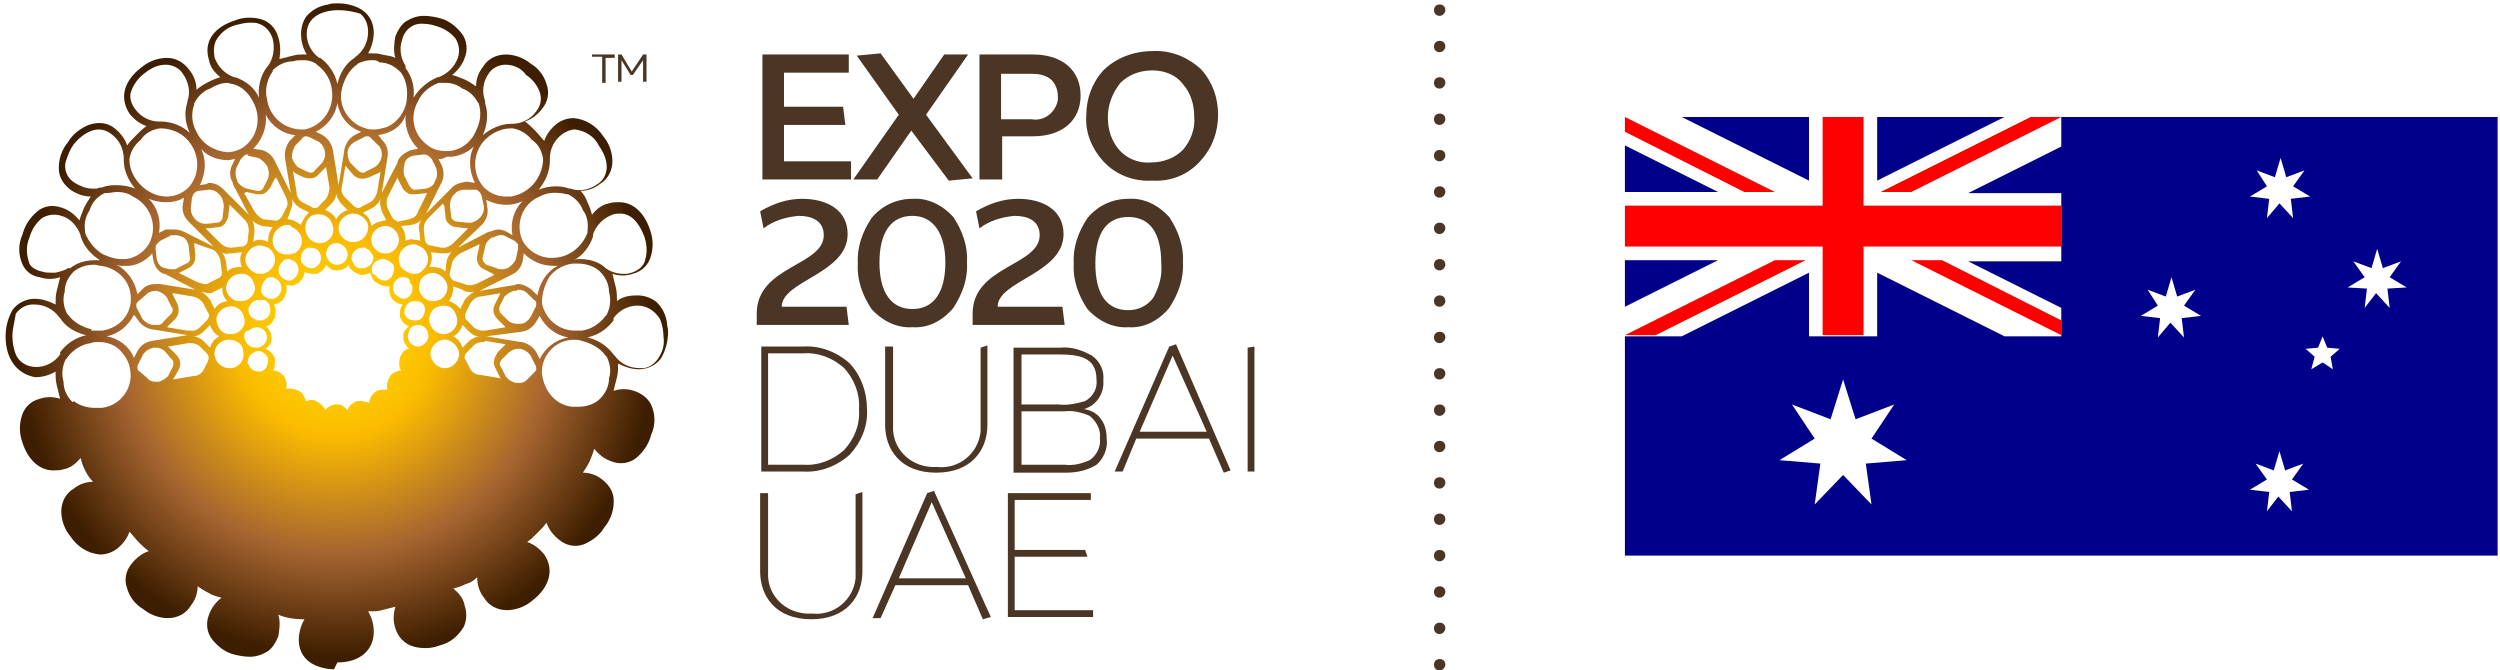 <?xml version="1.0" encoding="utf-8"?>
<!-- Generator: Adobe Illustrator 23.0.1, SVG Export Plug-In . SVG Version: 6.00 Build 0)  -->
<svg version="1.1" id="Logo_Expo_2020_Dubai_Australia_Flag"
	 xmlns="http://www.w3.org/2000/svg" xmlns:xlink="http://www.w3.org/1999/xlink" x="0px" y="0px" viewBox="0 0 220 59"
	 style="enable-background:new 0 0 220 59;" xml:space="preserve">
<style type="text/css">
	.st0{fill:none;}
	.st1{fill:#4B3524;}
	.st2{fill:#00008B;}
	.st3{fill:#FF0000;}
	.st4{fill:url(#Shape-11_1_);}
</style>
<rect id="Logo_Expo_2020_Dubai_Australia_Flag_background" class="st0" width="220" height="59"/>
<g id="Expo_2020_Dubai_Australia_Flag_RGB-03" transform="translate(0.492 0.295)">
	<path id="Shape" class="st1" d="M126.2,58.7c-0.3,0-0.5-0.2-0.5-0.5c0-0.3,0.2-0.5,0.5-0.5c0.3,0,0.5,0.2,0.5,0.5c0,0,0,0,0,0
		C126.7,58.4,126.5,58.7,126.2,58.7C126.2,58.7,126.2,58.7,126.2,58.7z M126.2,55.5c-0.3,0-0.5-0.2-0.5-0.5c0-0.3,0.2-0.5,0.5-0.5
		c0.3,0,0.5,0.2,0.5,0.5c0,0,0,0,0,0C126.7,55.2,126.5,55.5,126.2,55.5C126.2,55.5,126.2,55.5,126.2,55.5L126.2,55.5z M126.2,52.3
		c-0.3,0-0.5-0.2-0.5-0.5c0-0.3,0.2-0.5,0.5-0.5c0.3,0,0.5,0.2,0.5,0.5c0,0,0,0,0,0C126.7,52,126.5,52.3,126.2,52.3L126.2,52.3z
		 M126.2,49.1c-0.3,0-0.5-0.2-0.5-0.5c0-0.3,0.2-0.5,0.5-0.5c0.3,0,0.5,0.2,0.5,0.5c0,0,0,0,0,0C126.7,48.8,126.5,49.1,126.2,49.1
		L126.2,49.1z M126.2,45.9c-0.3,0-0.5-0.2-0.5-0.5c0-0.3,0.2-0.5,0.5-0.5c0.3,0,0.5,0.2,0.5,0.5c0,0,0,0,0,0
		C126.7,45.6,126.5,45.9,126.2,45.9L126.2,45.9z M126.2,42.7c-0.3,0-0.5-0.2-0.5-0.5c0-0.3,0.2-0.5,0.5-0.5c0.3,0,0.5,0.2,0.5,0.5
		c0,0,0,0,0,0C126.7,42.4,126.5,42.7,126.2,42.7L126.2,42.7z M126.2,39.5c-0.3,0-0.5-0.2-0.5-0.5c0-0.3,0.2-0.5,0.5-0.5
		c0.3,0,0.5,0.2,0.5,0.5c0,0,0,0,0,0C126.7,39.2,126.5,39.5,126.2,39.5z M126.2,36.3c-0.3,0-0.5-0.2-0.5-0.5c0-0.3,0.2-0.5,0.5-0.5
		c0.3,0,0.5,0.2,0.5,0.5c0,0,0,0,0,0C126.7,36,126.5,36.3,126.2,36.3C126.2,36.3,126.2,36.3,126.2,36.3L126.2,36.3z M126.2,33.1
		c-0.3,0-0.5-0.2-0.5-0.5c0-0.3,0.2-0.5,0.5-0.5c0.3,0,0.5,0.2,0.5,0.5c0,0,0,0,0,0C126.7,32.8,126.5,33.1,126.2,33.1
		C126.2,33.1,126.2,33.1,126.2,33.1L126.2,33.1z M126.2,29.9c-0.3,0-0.5-0.2-0.5-0.5c0-0.3,0.2-0.5,0.5-0.5s0.5,0.2,0.5,0.5
		c0,0,0,0,0,0C126.7,29.6,126.5,29.9,126.2,29.9C126.2,29.9,126.2,29.9,126.2,29.9L126.2,29.9z M126.2,26.7c-0.3,0-0.5-0.2-0.5-0.5
		c0-0.3,0.2-0.5,0.5-0.5s0.5,0.2,0.5,0.5c0,0,0,0,0,0C126.7,26.4,126.5,26.7,126.2,26.7C126.2,26.7,126.2,26.7,126.2,26.7
		L126.2,26.7z M126.2,23.5c-0.3,0-0.5-0.2-0.5-0.5c0-0.3,0.2-0.5,0.5-0.5s0.5,0.2,0.5,0.5c0,0,0,0,0,0
		C126.7,23.2,126.5,23.5,126.2,23.5C126.2,23.5,126.2,23.5,126.2,23.5L126.2,23.5z M126.2,20.3c-0.3,0-0.5-0.2-0.5-0.5
		c0-0.3,0.2-0.5,0.5-0.5s0.5,0.2,0.5,0.5c0,0,0,0,0,0C126.7,20,126.5,20.3,126.2,20.3C126.2,20.3,126.2,20.3,126.2,20.3L126.2,20.3z
		 M126.2,17.1c-0.3,0-0.5-0.2-0.5-0.5c0-0.3,0.2-0.5,0.5-0.5c0.3,0,0.5,0.2,0.5,0.5c0,0,0,0,0,0C126.7,16.8,126.5,17.1,126.2,17.1
		C126.2,17.1,126.2,17.1,126.2,17.1L126.2,17.1z M126.2,13.9c-0.3,0-0.5-0.2-0.5-0.5c0-0.3,0.2-0.5,0.5-0.5c0.3,0,0.5,0.2,0.5,0.5
		c0,0,0,0,0,0C126.7,13.6,126.5,13.9,126.2,13.9C126.2,13.9,126.2,13.9,126.2,13.9L126.2,13.9z M126.2,10.7c-0.3,0-0.5-0.2-0.5-0.5
		c0-0.3,0.2-0.5,0.5-0.5c0.3,0,0.5,0.2,0.5,0.5c0,0,0,0,0,0C126.7,10.4,126.5,10.7,126.2,10.7C126.2,10.7,126.2,10.7,126.2,10.7
		L126.2,10.7z M126.2,7.5c-0.3,0-0.5-0.2-0.5-0.5c0-0.3,0.2-0.5,0.5-0.5c0.3,0,0.5,0.2,0.5,0.5c0,0,0,0,0,0
		C126.7,7.2,126.5,7.5,126.2,7.5C126.2,7.5,126.2,7.5,126.2,7.5L126.2,7.5z M126.2,4.3c-0.3,0-0.5-0.2-0.5-0.5
		c0-0.3,0.2-0.5,0.5-0.5c0.3,0,0.5,0.2,0.5,0.5c0,0,0,0,0,0C126.7,4,126.5,4.3,126.2,4.3C126.2,4.3,126.2,4.3,126.2,4.3L126.2,4.3z
		 M126.2,1.1c-0.3,0-0.5-0.2-0.5-0.5c0-0.3,0.2-0.5,0.5-0.5s0.5,0.2,0.5,0.5c0,0,0,0,0,0C126.7,0.8,126.5,1.1,126.2,1.1L126.2,1.1z"
		/>
	<path id="Path" class="st2" d="M158.7,10h-11.2l11.2,5.6V10z"/>
	<path id="Path-2" class="st2" d="M150.7,22.6h-8.2v4.1L150.7,22.6z"/>
	<path id="Path-3" class="st2" d="M150.7,16.6l-8.2-4.1v4.1H150.7z"/>
	<path id="Path-4" class="st2" d="M164.7,10v5.6l11.2-5.6H164.7z"/>
	<path id="Shape-2" class="st2" d="M219.2,48.6h-76.7V29.3h5l11.2-5.6v5.6h6v-5.6l11.2,5.6h5v-2.5l-8.2-4.1h8.2v-6h-8.2l8.2-4.1V10
		h38.4V48.6z M200,43.4L200,43.4l1.2,1.3l-0.2-1.7l1.7-0.2l-1.5-0.9l1-1.4l-1.6,0.6l-0.5-1.7l-0.5,1.7l-1.6-0.6l1,1.4l-1.5,0.9
		l1.7,0.2l-0.2,1.7L200,43.4L200,43.4z M161.7,41.5L161.7,41.5l2.5,2.6l-0.5-3.6l3.6-0.3l-3.1-1.9l2-3l-3.4,1.3l-1.1-3.5l-1.1,3.5
		l-3.4-1.3l2,3l-3.1,1.9l3.6,0.3l-0.5,3.6L161.7,41.5L161.7,41.5z M203.9,31.6L203.9,31.6l0.9,0.6l-0.2-1.1l0.8-0.7l-1.1-0.1l-0.4-1
		l-0.4,1l-1.1,0.1l0.8,0.7l-0.3,1.1L203.9,31.6L203.9,31.6z M190.5,28.1L190.5,28.1l1.2,1.3l-0.2-1.7l1.7-0.2l-1.5-0.9l1-1.4
		l-1.6,0.6l-0.5-1.7l-0.5,1.7l-1.6-0.6l0.9,1.4l-1.5,0.9l1.7,0.2l-0.2,1.7L190.5,28.1L190.5,28.1z M208.6,25.5L208.6,25.5l1.2,1.3
		l-0.2-1.7l1.7-0.1l-1.5-0.9l1-1.4l-1.6,0.6l-0.5-1.7l-0.5,1.7l-1.6-0.6l1,1.4l-1.5,0.9l1.7,0.1l-0.2,1.7L208.6,25.5L208.6,25.5z
		 M200.1,17.6L200.1,17.6l1.2,1.3l-0.2-1.7l1.7-0.2l-1.5-0.9l1-1.4l-1.6,0.6l-0.5-1.7l-0.5,1.7l-1.6-0.6l0.9,1.4l-1.5,0.9l1.7,0.2
		l-0.2,1.7L200.1,17.6L200.1,17.6z"/>
	<path id="Path-5" class="st3" d="M178.2,10L165,16.6h2.7l13.2-6.6H178.2z"/>
	<path id="Path-6" class="st3" d="M155.7,16.6L142.5,10l0,0v1.3l10.5,5.3H155.7z"/>
	<path id="Path-7" class="st3" d="M155.7,22.6l-13.2,6.6h2.7l13.2-6.6H155.7z"/>
	<path id="Path-8" class="st3" d="M167.7,22.6l13.2,6.6v-1.3l-10.5-5.3H167.7z"/>
	<path id="Path-9" class="st3" d="M142.5,21.4h17.4v7.8h3.6v-7.8h17.4v-3.6h-17.4V10h-3.6v7.8h-17.4V21.4z"/>
	<path id="Path-10" class="st1" d="M66.5,4.5h7.7v1.6h-5.7v3h5.2l0.2,1.6h-5.4v3.2h5.9v1.6h-7.8V4.5z"/>
	<path id="Path-11" class="st1" d="M79.7,11.2l-3,4.3h-2.1l4-5.7l-3.7-5.2L77,4.4l2.9,4l2.7-3.9h2.1L81,9.8l4.1,5.6L83,15.6
		L79.7,11.2z"/>
	<path id="Shape-3" class="st1" d="M87.6,15.5h-1.9v-11h4.7c2.6,0,4.2,1.4,4.2,3.6s-1.6,3.6-4.2,3.6h-2.7V15.5L87.6,15.5z M87.6,6.1
		v4.1h2.7c1.1,0.2,2.1-0.6,2.3-1.7c0-0.1,0-0.2,0-0.3c0-0.6-0.2-1.1-0.6-1.5c-0.5-0.4-1.1-0.5-1.7-0.5H87.6z"/>
	<path id="Shape-4" class="st1" d="M100.9,15.6c-1.6,0.1-3.2-0.5-4.3-1.7c-1-1.1-1.6-2.5-1.5-4c0-1.5,0.5-2.9,1.5-4
		c1.1-1.1,2.7-1.7,4.3-1.7c1.6-0.1,3.1,0.5,4.3,1.6c1,1.1,1.5,2.5,1.5,4c0,1.5-0.5,2.9-1.5,4C104.1,15.1,102.5,15.7,100.9,15.6z
		 M100.9,5.9c-1.1,0-2.1,0.4-2.8,1.1C97.4,7.9,97,8.9,97,10c0,1.1,0.3,2.1,1,2.9c0.7,0.8,1.8,1.2,2.8,1.1c1.1,0,2.1-0.4,2.8-1.1
		c0.7-0.8,1.1-1.9,1-2.9c0-1.1-0.3-2.1-1-2.9C103,6.3,102,5.9,100.9,5.9z"/>
	<path id="Shape-5" class="st1" d="M70.2,41.2h-3.7v-11h3.7c1.5-0.1,3,0.5,4.1,1.5c1,1.1,1.5,2.5,1.5,4c0.1,1.5-0.5,2.9-1.5,4
		C73.2,40.7,71.7,41.3,70.2,41.2z M67.1,30.9v9.7h3.1c1.3,0.1,2.6-0.4,3.6-1.3c0.9-1,1.4-2.2,1.3-3.6c0.1-1.3-0.4-2.6-1.3-3.6
		c-1-0.9-2.3-1.4-3.6-1.3H67.1z"/>
	<path id="Path-12" class="st1" d="M78.1,30.2v7c-0.1,1.9,1.4,3.5,3.4,3.6c0.2,0,0.3,0,0.5,0c1.9,0.2,3.6-1.2,3.8-3.1
		c0-0.2,0-0.3,0-0.5v-6.9l0.6-0.2v7c0,2.2-1.4,4.2-4.5,4.2c-3.2,0-4.5-2.1-4.5-4.2v-6.9L78.1,30.2z"/>
	<path id="Shape-6" class="st1" d="M93.3,41.3h-4.6v-11h4.1c1-0.1,1.9,0.2,2.8,0.7c0.7,0.5,1.1,1.3,1,2.2l0,0
		c0.1,1.1-0.6,2.2-1.7,2.5c0.6,0.1,1.2,0.4,1.5,0.9c0.4,0.5,0.5,1.2,0.5,1.8c0.1,0.8-0.3,1.7-0.9,2.2C95.2,41.1,94.3,41.3,93.3,41.3
		z M89.4,35.9v4.7h3.8c0.8,0.1,1.5-0.1,2.2-0.4c0.6-0.4,1-1.2,0.9-1.9c0.1-0.8-0.3-1.5-0.9-2c-0.7-0.3-1.5-0.5-2.2-0.4H89.4z
		 M89.4,30.9v4.4h3.3c0.8,0.1,1.6-0.1,2.3-0.3c0.7-0.4,1.1-1.1,1-1.9c0-2-1.6-2.2-3.3-2.2H89.4z"/>
	<path id="Shape-7" class="st1" d="M107.2,41.3L107.2,41.3l-1.3-3h-6.4l-1.2,2.9h-0.7l4.8-11l0.6-0.2l4.8,11.1L107.2,41.3
		L107.2,41.3z M102.7,31l-2.9,6.7h5.9L102.7,31z"/>
	<path id="Path-13" class="st1" d="M109.3,30.3v10.9h0.6V30.2L109.3,30.3z"/>
	<path id="Path-14" class="st1" d="M67.1,43.1v7c-0.1,1.9,1.4,3.5,3.4,3.6c0.2,0,0.3,0,0.5,0c1.9,0.2,3.6-1.2,3.8-3.1
		c0-0.2,0-0.3,0-0.5v-6.9l0.6-0.2v7c0,2.2-1.4,4.2-4.5,4.2c-3.2,0-4.5-2.1-4.5-4.2v-6.9L67.1,43.1z"/>
	<path id="Shape-8" class="st1" d="M86,54.2L86,54.2l-1.3-3h-6.4l-1.3,2.9h-0.7l4.8-11l0.6-0.2L86.7,54C86.7,54,86,54.2,86,54.2z
		 M81.5,43.9l-2.9,6.7h5.9L81.5,43.9z"/>
	<path id="Path-15" class="st1" d="M88.1,43.1h7.4v0.6h-6.7v4.4H95l0.2,0.6h-6.4v4.7h6.9v0.6h-7.5V43.1z"/>
	<path id="Path-16" class="st1" d="M70.1,17.2c2.2,0,4,1,4,3.1c0,3.5-5.8,4.1-5.8,6.4h5.7l0.2,1.6h-8.1v-1c0-4.2,5.9-4.2,5.9-6.9
		c0-1.3-1.1-1.7-2.2-1.7c-1.1,0.1-2.2,0.4-3.1,1.1l-0.3-1.5C67.6,17.6,68.8,17.2,70.1,17.2"/>
	<path id="Shape-9" class="st1" d="M79.8,28.5c-1.4,0.1-2.7-0.6-3.6-1.6c-0.8-1.2-1.3-2.6-1.2-4c-0.1-1.4,0.4-2.8,1.2-4
		c0.9-1.1,2.2-1.7,3.6-1.7c1.4-0.1,2.7,0.6,3.6,1.6c0.8,1.2,1.3,2.6,1.2,4c0.1,1.4-0.4,2.8-1.2,4C82.5,27.9,81.2,28.6,79.8,28.5z
		 M79.8,18.7c-1.9,0-2.9,1.5-2.9,4.1s1,4.1,2.9,4.1s2.9-1.5,2.9-4.1S81.6,18.7,79.8,18.7L79.8,18.7z"/>
	<path id="Path-17" class="st1" d="M89.1,17.2c2.2,0,4,1,4,3.1c0,3.5-5.8,4.1-5.8,6.4h5.7l0.2,1.6h-8.1v-1c0-4.2,5.9-4.2,5.9-6.9
		c0-1.3-1.1-1.7-2.2-1.7c-1.1,0.1-2.2,0.4-3.1,1.1l-0.3-1.5C86.6,17.6,87.8,17.2,89.1,17.2"/>
	<path id="Shape-10" class="st1" d="M98.8,28.5c-1.4,0.1-2.7-0.6-3.6-1.6c-0.8-1.2-1.3-2.6-1.2-4c-0.1-1.4,0.4-2.8,1.2-4
		c0.9-1.1,2.2-1.7,3.6-1.7c1.4-0.1,2.7,0.6,3.6,1.6c0.8,1.2,1.3,2.6,1.2,4c0.1,1.4-0.4,2.8-1.2,4C101.5,27.9,100.2,28.6,98.8,28.5z
		 M95.9,22.9c0,2.7,1,4.1,2.9,4.1c0.9,0,1.7-0.4,2.2-1.1c0.5-0.9,0.8-1.9,0.7-3c0-2.7-1-4.1-2.9-4.1S95.9,20.2,95.9,22.9L95.9,22.9z
		"/>
	<path id="Path-18" class="st1" d="M52.4,4.7h-0.8V4.5h2l0,0.3h-0.8v2.2h-0.3V4.7z"/>
	<path id="Path-19" class="st1" d="M55,6.3L54.2,5v1.9h-0.3V4.5h0.3l0.9,1.5l1-1.5h0.3v2.4l-0.3,0V5l-0.9,1.3H55z"/>
	
		<radialGradient id="Shape-11_1_" cx="25.908" cy="36.415" r="28.947" gradientTransform="matrix(1.007 0 0 -1.013 3.011 66.196)" gradientUnits="userSpaceOnUse">
		<stop  offset="0" style="stop-color:#FFD600"/>
		<stop  offset="0.11" style="stop-color:#FED100"/>
		<stop  offset="0.25" style="stop-color:#FCC200"/>
		<stop  offset="0.3" style="stop-color:#FBBB00"/>
		<stop  offset="0.65" style="stop-color:#A66530"/>
		<stop  offset="0.96" style="stop-color:#3E1E00"/>
		<stop  offset="1" style="stop-color:#3E1E00"/>
	</radialGradient>
	<path id="Shape-11" class="st4" d="M28.9,58.6c-0.7,0-1.5-0.2-2.1-0.6c-0.7-0.5-1-1.2-1-2c0-0.6,0.2-1.3,0.5-1.8h-0.1
		c-0.7,0-1.5-0.1-2.2-0.4c0.2,0.6,0.1,1.3,0,1.9c-0.2,0.5-0.5,1-0.9,1.3c-0.5,0.3-1,0.5-1.6,0.5c-0.5,0-1-0.1-1.4-0.2
		c-0.8-0.2-1.4-0.7-1.9-1.3c-0.5-0.6-0.6-1.5-0.3-2.2c0.2-0.6,0.6-1.1,1.1-1.5c-0.4-0.1-0.8-0.2-1.1-0.4c-0.4-0.2-0.7-0.4-1-0.6
		c0,0.6-0.2,1.2-0.6,1.7c-0.4,0.7-1.2,1.1-2,1.1c-0.8,0-1.6-0.3-2.2-0.8c-0.7-0.4-1.2-1.1-1.4-1.8c-0.3-0.8-0.1-1.6,0.4-2.2
		c0.4-0.5,0.9-0.9,1.5-1.1c-0.3-0.2-0.6-0.5-0.9-0.8c-0.3-0.3-0.5-0.6-0.8-0.9c-0.2,0.6-0.6,1.1-1.1,1.5c-0.4,0.3-0.9,0.5-1.5,0.5
		c-1.1-0.1-2-0.7-2.6-1.6c-0.5-0.6-0.8-1.4-0.8-2.2c0-0.8,0.4-1.6,1.1-2c0.5-0.4,1.1-0.6,1.7-0.6c-0.3-0.3-0.5-0.6-0.7-1
		c-0.2-0.4-0.3-0.7-0.4-1.1c-0.4,0.5-0.9,0.9-1.5,1c-0.3,0.1-0.6,0.1-0.9,0.1c-1.2,0-2.2-0.9-2.7-2.4c-0.3-0.8-0.3-1.6-0.1-2.3
		c0.2-0.8,0.8-1.4,1.6-1.6c0.6-0.2,1.2-0.2,1.8,0c-0.1-0.4-0.2-0.8-0.3-1.2c-0.1-0.4-0.1-0.8-0.1-1.2c-0.5,0.3-1.1,0.5-1.8,0.5
		C1,32.6,0,31.3,0,29.3c0-0.8,0.2-1.6,0.6-2.3c0.4-0.6,1.2-1,1.9-1h0.1c0.6,0,1.2,0.2,1.8,0.5c0-0.4,0-0.8,0.1-1.2
		c0.1-0.4,0.2-0.8,0.3-1.2c-0.6,0.2-1.2,0.2-1.8,0C2.3,24,1.8,23.6,1.5,23c-0.4-0.9-0.4-1.8,0-2.7c0.2-0.8,0.7-1.5,1.3-2
		C3.4,17.8,4.2,17.7,5,18c0.6,0.2,1.1,0.6,1.5,1.1c0.1-0.4,0.3-0.8,0.4-1.1c0.2-0.4,0.4-0.7,0.6-1c-0.6,0-1.2-0.2-1.8-0.6
		c-0.5-0.4-0.9-0.9-1-1.6c-0.1-0.9,0.2-1.9,0.8-2.6c0.4-0.7,1.1-1.2,1.8-1.5C8.2,10.4,9,10.5,9.6,11c0.5,0.4,0.9,0.9,1.1,1.5
		c0.2-0.3,0.5-0.6,0.8-0.9c0.3-0.3,0.6-0.6,0.9-0.8c-0.6-0.2-1.1-0.6-1.5-1.1C10,8.3,10.4,6.8,12,5.6c0.6-0.5,1.4-0.8,2.2-0.8h0
		c0.8,0,1.5,0.4,2,1.1c0.4,0.5,0.6,1.1,0.6,1.7c0.6-0.5,1.4-0.9,2.1-1.1c-0.5-0.4-0.9-0.9-1-1.5c-0.5-1.6,0.4-2.9,2.3-3.5
		c0.7-0.3,1.6-0.3,2.3-0.1C23.2,1.6,23.8,2.2,24,3c0.2,0.6,0.2,1.3,0.1,1.9c0.4-0.1,0.8-0.2,1.2-0.3c0.3-0.1,0.6-0.1,0.9-0.1
		c0.1,0,0.2,0,0.3,0c-0.3-0.5-0.5-1.1-0.5-1.8c0-0.6,0.2-1.3,0.6-1.7c0.5-0.5,1.1-0.8,1.8-0.9h0C28.6,0,28.9,0,29.2,0l0,0h0.1
		c0.7,0,1.5,0.2,2.1,0.6c0.7,0.5,1,1.2,1,2c0,0.6-0.2,1.3-0.5,1.8c0.1,0,0.2,0,0.3,0c0.3,0,0.6,0,0.9,0.1c0.4,0.1,0.8,0.1,1.2,0.3
		c-0.2-0.6-0.1-1.3,0-1.9c0.2-0.5,0.5-1,0.9-1.3c0.5-0.3,1-0.5,1.6-0.5c0.5,0,1,0.1,1.4,0.2c0.8,0.2,1.4,0.7,1.9,1.3
		c0.5,0.6,0.6,1.5,0.3,2.2c-0.2,0.6-0.6,1.1-1.1,1.5c0.4,0.1,0.8,0.3,1.1,0.4c0.4,0.2,0.7,0.4,1,0.6c0-0.6,0.2-1.2,0.6-1.7
		c0.4-0.7,1.2-1.1,2-1.1c0.8,0,1.6,0.3,2.2,0.8c0.7,0.4,1.2,1.1,1.4,1.8c0.3,0.8,0.1,1.6-0.4,2.2c-0.4,0.5-0.9,0.9-1.5,1.1
		c0.3,0.2,0.6,0.5,0.9,0.8c0.3,0.3,0.5,0.6,0.8,0.9c0.2-0.6,0.6-1.1,1.1-1.5c0.4-0.3,0.9-0.5,1.5-0.5c1.1,0.1,2,0.7,2.6,1.6
		c0.5,0.6,0.8,1.4,0.8,2.2c0,0.8-0.4,1.6-1.1,2c-0.5,0.4-1.1,0.6-1.7,0.6c0.3,0.3,0.5,0.7,0.6,1c0.2,0.4,0.3,0.7,0.4,1.1
		c0.4-0.5,0.9-0.9,1.5-1c0.3-0.1,0.6-0.1,0.9-0.1c1.2,0,2.2,0.9,2.7,2.4c0.3,0.8,0.3,1.6,0.1,2.3c-0.2,0.8-0.8,1.4-1.6,1.6
		c-0.6,0.2-1.2,0.2-1.8,0c0.1,0.4,0.2,0.8,0.3,1.2c0.1,0.4,0.1,0.8,0.1,1.2c0.5-0.4,1.1-0.5,1.8-0.5h0c0.6,0,1.2,0.2,1.7,0.6
		c0.5,0.5,0.8,1.1,0.9,1.8v0c0,0.3,0.1,0.5,0.1,0.8c0,0.8-0.2,1.6-0.6,2.3c-0.4,0.6-1.2,1-1.9,1h-0.1c-0.6,0-1.2-0.2-1.8-0.5
		c0,0.4,0,0.8-0.1,1.2c-0.1,0.4-0.2,0.8-0.3,1.2c0.6-0.2,1.2-0.2,1.8,0c0.6,0.2,1.2,0.6,1.5,1.2c0.4,0.9,0.4,1.8,0,2.7
		c-0.2,0.8-0.7,1.5-1.3,2c-0.6,0.5-1.5,0.6-2.2,0.3c-0.6-0.2-1.1-0.6-1.5-1.1c-0.1,0.4-0.3,0.8-0.4,1.1c-0.2,0.4-0.4,0.7-0.6,1
		c0.6,0,1.2,0.2,1.7,0.6c0.5,0.4,0.9,0.9,1,1.6c0.1,0.9-0.2,1.9-0.8,2.6c-0.4,0.7-1.1,1.2-1.8,1.5c-0.8,0.3-1.6,0.1-2.2-0.4
		c-0.5-0.4-0.9-0.9-1.1-1.5c-0.2,0.3-0.5,0.6-0.8,0.9c-0.3,0.3-0.6,0.6-0.9,0.8c0.6,0.2,1.1,0.6,1.5,1.1c0.9,1.3,0.5,2.9-1.1,4.1
		c-0.6,0.5-1.4,0.8-2.2,0.8c-0.8,0-1.6-0.4-2-1.1c-0.4-0.5-0.6-1.1-0.6-1.8c-0.3,0.3-0.6,0.5-1,0.6c-0.4,0.2-0.7,0.3-1.1,0.4
		c0.5,0.4,0.9,0.9,1,1.5c0.2,0.6,0.2,1.3-0.1,1.9c-0.5,0.8-1.2,1.4-2.1,1.6c-0.7,0.3-1.6,0.3-2.3,0.1c-0.8-0.2-1.4-0.9-1.6-1.6
		c-0.2-0.6-0.2-1.2,0-1.9c-0.4,0.1-0.8,0.2-1.2,0.3c-0.3,0.1-0.6,0.1-0.9,0.1c-0.1,0-0.2,0-0.3,0c0.3,0.5,0.5,1.1,0.5,1.8
		c0,1.6-1.2,2.7-3.2,2.7L28.9,58.6z M26.9,34.9c0.1,0,0.3,0,0.4,0.1l0.2,0.1c0.2,0.1,0.4,0.3,0.6,0.6c0,0,0,0.1,0,0.1
		c0.3-0.3,0.6-0.5,1-0.5c0.1,0,0.1,0,0.2,0c0.3,0,0.5,0.2,0.7,0.4c0,0,0,0.1,0.1,0.1c0.1-0.4,0.4-0.6,0.8-0.8c0.1,0,0.1,0,0.2,0
		c0.1,0,0.1,0,0.2,0c0.2,0,0.4,0.1,0.6,0.1l0.1,0.1c0-0.4,0.2-0.7,0.5-1c0.1,0,0.1-0.1,0.2-0.1c0.2-0.1,0.4-0.1,0.6-0.1
		c0.1,0,0.1,0,0.2,0h0.1c-0.1-0.4,0-0.8,0.2-1.1c0-0.1,0.1-0.1,0.1-0.2c0.2-0.2,0.5-0.3,0.8-0.4h0h0.1c-0.2-0.3-0.2-0.7-0.1-1.1
		c0-0.1,0-0.1,0.1-0.2c0.1-0.3,0.3-0.5,0.6-0.6l0.1,0c-0.3-0.3-0.5-0.6-0.5-1c0-0.1,0-0.1,0-0.2c0-0.3,0.2-0.5,0.4-0.7l0.1-0.1
		c-0.4-0.1-0.6-0.4-0.8-0.8c0-0.1,0-0.1,0-0.2c0-0.3,0-0.6,0.2-0.8c0,0,0-0.1,0.1-0.1c-0.4,0-0.7-0.2-1-0.5c0-0.1-0.1-0.1-0.1-0.2
		c-0.1-0.3-0.2-0.5-0.1-0.8c0,0,0-0.1,0-0.1c-0.1,0-0.2,0-0.3,0c-0.3,0-0.5-0.1-0.8-0.3c-0.1,0-0.1-0.1-0.2-0.1
		c-0.2-0.2-0.3-0.5-0.4-0.7c0,0,0-0.1,0-0.1c-0.2,0.1-0.5,0.2-0.7,0.2c-0.1,0-0.3,0-0.4-0.1l-0.2-0.1c-0.2-0.1-0.5-0.3-0.6-0.6
		c0,0,0-0.1,0-0.1c-0.2,0.3-0.6,0.5-1,0.5c0,0-0.1,0-0.1,0c0,0-0.1,0-0.1,0c-0.3,0-0.5-0.2-0.7-0.4L28.2,23
		c-0.1,0.4-0.4,0.6-0.8,0.8c-0.1,0-0.1,0-0.2,0c-0.1,0-0.1,0-0.2,0c-0.2,0-0.4-0.1-0.6-0.1c0,0-0.1,0-0.1-0.1c0,0.4-0.2,0.7-0.5,1
		c-0.1,0-0.1,0.1-0.2,0.1c-0.2,0.1-0.4,0.2-0.6,0.1c-0.1,0-0.1,0-0.2,0l-0.1,0c0.1,0.4,0,0.8-0.2,1.1c0,0.1-0.1,0.1-0.1,0.2
		c-0.2,0.2-0.5,0.3-0.7,0.4h-0.1c0.2,0.3,0.2,0.7,0.1,1.1c0,0.1,0,0.1-0.1,0.2c-0.1,0.3-0.3,0.5-0.6,0.6l-0.1,0
		c0.3,0.3,0.5,0.6,0.5,1c0,0.1,0,0.1,0,0.2c0,0.3-0.2,0.5-0.4,0.7c0,0-0.1,0-0.1,0.1c0.4,0.2,0.6,0.4,0.8,0.8c0,0.1,0,0.1,0,0.2
		c0,0.3,0,0.6-0.1,0.8c0,0,0,0.1-0.1,0.1c0.4,0,0.7,0.2,1,0.5c0,0.1,0.1,0.1,0.1,0.2c0.1,0.3,0.2,0.5,0.1,0.8c0,0,0,0.1,0,0.1
		c0.1,0,0.2,0,0.3,0c0.3,0,0.6,0.1,0.8,0.2c0.1,0,0.1,0.1,0.2,0.1c0.2,0.2,0.3,0.5,0.4,0.7v0.1C26.5,35,26.7,34.9,26.9,34.9
		L26.9,34.9z M8.2,29.8c-0.2,0-0.5,0-0.7,0.1c-0.8,0.1-1.6,0.6-2.1,1.3c0,0,0,0.1-0.1,0.1c-0.3,0.6-0.4,1.3-0.2,2
		c0,0.7,0.3,1.3,0.8,1.8L6,35c0.5,0.4,1.2,0.6,1.9,0.6h0c0.2,0,0.3,0,0.5,0c1.1-0.1,2-0.8,2.4-1.8c0.4-1,0.2-2.2-0.5-3
		C9.8,30.1,9,29.8,8.2,29.8z M49.9,35.5L49.9,35.5c0.2,0,0.4,0,0.5,0h0c0.7,0,1.3-0.2,1.8-0.6l0.1-0.1c0.5-0.5,0.8-1.1,0.8-1.8
		c0.2-0.6,0.1-1.3-0.2-1.9l-0.1-0.1c-0.5-0.7-1.3-1.1-2.1-1.3c-0.2-0.1-0.5-0.1-0.7-0.1c-1.6,0-2.9,1.4-2.8,3
		C47.4,34.2,48.5,35.4,49.9,35.5L49.9,35.5L49.9,35.5z M44.9,33.4h0.2c0,0,0.1,0,0.1,0c0,0,0.1,0,0.1,0c0.2,0,0.4-0.1,0.6-0.3
		l0.6-0.6c0.1-0.1,0.2-0.2,0.2-0.3c0-0.1,0-0.3-0.1-0.4l-0.4-0.8c-0.2-0.3-0.5-0.5-0.9-0.6h-0.1c0,0-0.1,0-0.1,0
		c-0.3,0-0.5,0.1-0.8,0.3l-0.6,0.6c-0.2,0.2-0.3,0.5-0.1,0.7l0.4,0.8C44.2,33.1,44.5,33.3,44.9,33.4L44.9,33.4L44.9,33.4z
		 M13.2,33.3L13.2,33.3c0,0,0.1,0,0.1,0c0,0,0.1,0,0.1,0h0.1c0.3-0.1,0.6-0.3,0.8-0.5l0.4-0.8c0.1-0.2,0.1-0.6-0.1-0.7L14,30.6
		c-0.2-0.2-0.5-0.3-0.8-0.3c0,0-0.1,0-0.2,0c-0.4,0.1-0.7,0.3-0.9,0.6l-0.4,0.8c-0.1,0.1-0.1,0.3-0.1,0.4c0,0.1,0.1,0.3,0.2,0.3
		l0.7,0.6C12.6,33.2,12.9,33.3,13.2,33.3L13.2,33.3z M42,29.8c-0.3,0-0.6,0.1-0.8,0.3l-0.6,0.6c-0.2,0.2-0.3,0.5-0.1,0.7l0.4,0.8
		c0.2,0.3,0.5,0.5,0.9,0.5l1.8,0.3c0,0-0.1-0.1-0.1-0.1l-0.4-0.8c-0.1-0.2-0.2-0.5-0.1-0.7c0-0.2,0.2-0.5,0.3-0.7l0.6-0.6l0.1-0.1
		l-1.8-0.3C42.2,29.8,42.1,29.8,42,29.8z M14.8,33l-0.1,0.1l1.8-0.3c0.4,0,0.7-0.2,0.9-0.5l0.4-0.8c0.1-0.2,0.1-0.5-0.1-0.7
		l-0.6-0.6c-0.2-0.2-0.5-0.3-0.8-0.3c-0.1,0-0.2,0-0.2,0l-1.8,0.3l0.1,0.1l0.6,0.6c0.4,0.4,0.5,0.9,0.2,1.4L14.8,33L14.8,33L14.8,33
		z M21.4,31.8L21.4,31.8c0.1,0.4,0.5,0.6,0.9,0.6h0.1l0.1,0c0.2-0.1,0.4-0.2,0.5-0.5c0.1-0.2,0.1-0.5,0.1-0.7
		c-0.1-0.2-0.3-0.4-0.5-0.5c-0.1-0.1-0.3-0.1-0.4-0.1c-0.1,0-0.2,0-0.3,0.1c-0.2,0.1-0.4,0.2-0.5,0.5c-0.1,0.2-0.1,0.4-0.1,0.5
		C21.4,31.8,21.4,31.8,21.4,31.8L21.4,31.8L21.4,31.8z M38.6,32.1L38.6,32.1C38.6,32.1,38.6,32.1,38.6,32.1c0.1,0,0.2,0,0.2,0
		c0.7-0.1,1.2-0.8,1.1-1.4s-0.8-1.2-1.4-1.1c-0.7,0.1-1.2,0.8-1.1,1.4c0.1,0.5,0.5,1,1.1,1.1C38.4,32.1,38.5,32.1,38.6,32.1
		L38.6,32.1z M19.7,29.6c-0.1,0-0.1,0-0.2,0c-0.7,0.1-1.2,0.7-1.1,1.4c0.1,0.6,0.6,1.1,1.3,1.1c0,0,0.1,0,0.1,0c0,0,0.1,0,0.1,0
		c0.7-0.1,1.2-0.8,1-1.5C20.9,30,20.3,29.6,19.7,29.6L19.7,29.6z M55.6,26.6c-0.8,0-1.6,0.4-2.1,1.1c0,0,0,0,0,0.1l0,0.1
		c-0.6,0.8-1.4,1.3-2.3,1.5c0.9,0.2,1.7,0.7,2.3,1.5l0.1,0.1l0,0c0.5,0.7,1.3,1.1,2.2,1.1c0,0,0.2,0,0.4,0c0.5-0.1,0.9-0.4,1.2-0.8
		c0.4-0.6,0.6-1.2,0.5-1.9c0-0.5-0.1-1.1-0.3-1.6C57.1,27,56.4,26.6,55.6,26.6z M0.6,29.3c0,0.5,0.1,1.1,0.3,1.6
		c0.3,0.7,1,1.1,1.8,1.1c0.8,0,1.6-0.4,2.1-1.1l0-0.1c0,0,0,0,0-0.1c0.6-0.8,1.4-1.3,2.3-1.5c-0.9-0.2-1.8-0.7-2.3-1.5l-0.1-0.1
		c-0.5-0.7-1.3-1.1-2.2-1.1c0,0,0,0-0.1,0c-0.6,0-1.1,0.3-1.5,0.8C0.8,28,0.6,28.6,0.6,29.3L0.6,29.3z M42.3,29.3l3,0.5h0.1
		c0.5,0.1,1,0.4,1.3,0.9l0.3,0.6c0.5-1,1.4-1.7,2.5-1.9c-1.1-0.2-2-0.9-2.5-1.9L46.7,28c-0.3,0.5-0.7,0.8-1.3,0.9L42.3,29.3
		L42.3,29.3z M11.3,27.4c-0.5,1-1.4,1.7-2.4,1.9c1.1,0.2,2,0.9,2.4,1.9l0.3-0.6c0.3-0.5,0.7-0.8,1.3-0.9l3.1-0.5h0l-3-0.5h-0.1
		c-0.5-0.1-1-0.4-1.3-0.9L11.3,27.4z M16.5,29.3L16.5,29.3c0.3,0,0.7,0.2,0.9,0.4l0.6,0.6c0.1-0.4,0.4-0.8,0.8-1
		c-0.4-0.2-0.7-0.6-0.8-1l-0.6,0.6C17.2,29.1,16.9,29.3,16.5,29.3L16.5,29.3z M40.2,28.3L40.2,28.3c-0.1,0.4-0.4,0.8-0.8,1
		c0.4,0.2,0.7,0.6,0.8,1l0.6-0.6c0.3-0.2,0.6-0.4,0.9-0.4c-0.4,0-0.7-0.2-0.9-0.4L40.2,28.3L40.2,28.3z M35.4,29.3L35.4,29.3
		c0,0.5,0.4,0.9,0.9,0.9c0,0,0.1,0,0.1,0c0.4-0.1,0.7-0.4,0.8-0.8c0-0.1,0-0.1,0-0.2c0-0.5-0.4-0.9-0.9-0.9c-0.3,0-0.5,0.1-0.7,0.3
		C35.5,28.9,35.4,29.1,35.4,29.3L35.4,29.3z M21,29.3c0,0.2,0.1,0.5,0.3,0.7c0.2,0.2,0.4,0.3,0.7,0.3h0.2c0.5-0.1,0.8-0.5,0.8-0.9
		c0-0.5-0.4-0.9-0.9-0.9c-0.2,0-0.5,0.1-0.7,0.3C21.1,28.8,21,29,21,29.2C21,29.2,21,29.3,21,29.3L21,29.3z M37.3,28
		c0.1,0.6,0.6,1.1,1.2,1.1c0,0,0.1,0,0.1,0c0,0,0.1,0,0.1,0c0.7-0.1,1.2-0.8,1-1.5c-0.1-0.3-0.2-0.6-0.5-0.8
		c-0.2-0.2-0.5-0.2-0.7-0.2c-0.2,0-0.5,0.1-0.7,0.2C37.5,27,37.2,27.5,37.3,28L37.3,28L37.3,28z M19.8,29.1L19.8,29.1
		c0,0,0.1,0,0.1,0c0,0,0.1,0,0.1,0c0.7-0.1,1.2-0.8,1-1.4c-0.1-0.7-0.8-1.2-1.4-1c-0.7,0.1-1.2,0.8-1,1.4c0.1,0.5,0.5,1,1,1
		C19.6,29.1,19.7,29.1,19.8,29.1L19.8,29.1z M7.8,23c-0.7,0-1.3,0.2-1.8,0.6l0,0c-0.5,0.5-0.8,1.1-0.8,1.8c-0.2,0.6-0.1,1.3,0.2,1.9
		l0.1,0.1c0.5,0.7,1.3,1.1,2.1,1.3l-0.1,0.1c0.2,0,0.3,0,0.5,0H8c0.1,0,0.2,0,0.5,0c1.3-0.2,2.3-1.1,2.5-2.4
		c0.1-0.8-0.1-1.6-0.6-2.2c-0.5-0.6-1.2-1-2-1.1C8.2,23.1,8,23,7.8,23z M47.2,26.4L47.2,26.4c0.3,1.4,1.5,2.4,2.9,2.4h0.1
		c0.2,0,0.3,0,0.5,0c0.8-0.1,1.6-0.6,2.1-1.3l0.1-0.1c0.3-0.6,0.4-1.3,0.2-2c0-0.7-0.3-1.3-0.8-1.8l-0.1-0.1
		c-0.5-0.4-1.2-0.6-1.8-0.6c-0.2,0-0.4,0-0.5,0c-0.8,0.1-1.5,0.5-2,1.1C47.4,24.8,47.2,25.6,47.2,26.4L47.2,26.4z M16.3,28.8
		c0,0,0.1,0,0.1,0c0,0,0.1,0,0.1,0c0.2,0,0.4-0.1,0.6-0.3l0.6-0.6c0.2-0.2,0.3-0.5,0.1-0.7l-0.4-0.8c-0.2-0.3-0.5-0.5-0.9-0.6
		l-1.8-0.3c0,0,0,0,0,0l0,0l0,0l0,0c0,0,0,0,0,0.1l0.4,0.8c0.2,0.5,0.2,1-0.2,1.4l-0.6,0.6l-0.1,0.1l1.8,0.3l0,0L16.3,28.8z
		 M42,28.8L42,28.8c0.1,0,0.2,0,0.2,0l1.8-0.3l-0.1-0.1l-0.6-0.6c-0.4-0.4-0.5-0.9-0.2-1.4l0.4-0.8c0,0,0-0.1,0.1-0.1l-1.8,0.3
		c-0.4,0-0.7,0.3-0.9,0.6l-0.4,0.8c-0.1,0.2-0.1,0.6,0.1,0.7l0.6,0.6C41.4,28.7,41.7,28.8,42,28.8L42,28.8z M44.7,25.3
		c-0.3,0.1-0.6,0.3-0.8,0.5l-0.4,0.8c-0.1,0.2-0.1,0.5,0.1,0.7l0.6,0.6v0c0.2,0.2,0.5,0.3,0.8,0.3h0.3c0.4,0,0.7-0.3,0.9-0.6
		l0.4-0.8c0.1-0.1,0.1-0.3,0.1-0.4c0-0.1-0.1-0.3-0.2-0.3l-0.6-0.6c-0.2-0.2-0.5-0.3-0.8-0.3C45,25.3,44.9,25.3,44.7,25.3L44.7,25.3
		z M13.2,25.3c-0.3,0-0.6,0.1-0.8,0.3l-0.7,0.6c-0.1,0.1-0.2,0.2-0.2,0.3c0,0.1,0,0.3,0.1,0.4l0.4,0.8c0.2,0.3,0.5,0.5,0.9,0.6H13
		l0,0h0.2h0.1c0,0,0.1,0,0.1,0c0.2,0,0.4-0.1,0.5-0.3l0.6-0.6c0.2-0.2,0.3-0.5,0.1-0.7l-0.4-0.8c-0.2-0.3-0.5-0.5-0.9-0.6
		C13.4,25.3,13.3,25.3,13.2,25.3L13.2,25.3z M22.3,26.1c-0.1,0-0.3,0-0.4,0.1c-0.2,0.1-0.3,0.2-0.4,0.4c0,0,0,0.1-0.1,0.1
		c-0.1,0.5,0.1,1,0.6,1.1v0.1c0.1,0,0.2,0,0.3,0h0c0,0,0,0,0.1,0c0,0,0,0,0.1,0c0.1,0,0.2,0,0.3-0.1c0.5-0.2,0.6-0.8,0.4-1.3
		c-0.1-0.2-0.3-0.4-0.5-0.4C22.5,26.1,22.4,26.1,22.3,26.1L22.3,26.1z M35.1,27.3c0.1,0.4,0.5,0.6,0.9,0.6c0,0,0,0,0.1,0
		c0,0,0,0,0.1,0c0,0,0.1,0,0.1,0c0.2-0.1,0.4-0.2,0.5-0.5c0.1-0.2,0.1-0.4,0.1-0.5c0-0.1,0-0.1,0-0.1c-0.1-0.4-0.4-0.6-0.8-0.6H36
		c-0.5,0-0.9,0.4-0.9,0.9C35.1,27.1,35.1,27.2,35.1,27.3L35.1,27.3L35.1,27.3z M39.4,24.9c0,0.5-0.1,0.9-0.4,1.3
		c0.4,0.1,0.8,0.4,1,0.7l0.4-0.8c0.2-0.3,0.5-0.5,0.8-0.7c-0.1,0-0.2,0-0.3,0c-0.2,0-0.5,0-0.7-0.2L39.4,24.9z M17.2,25.4L17.2,25.4
		c0.3,0.1,0.6,0.4,0.8,0.7l0.4,0.8c0.2-0.4,0.6-0.6,1.1-0.7c-0.3-0.3-0.5-0.8-0.4-1.2l-0.8,0.4c-0.1,0.1-0.3,0.1-0.4,0.1l0,0
		c0,0-0.1,0-0.1,0s-0.1,0-0.1,0C17.4,25.4,17.3,25.4,17.2,25.4L17.2,25.4z M20.1,26.1L20.1,26.1c0.2,0.1,0.4,0.1,0.6,0.1h0
		c0,0,0.1,0,0.1,0c0,0,0.1,0,0.1,0c0.7-0.1,1.2-0.8,1-1.4c-0.1-0.5-0.5-1-1-1c-0.1,0-0.1,0-0.2,0c-0.7,0-1.3,0.6-1.3,1.3
		C19.4,25.4,19.7,25.9,20.1,26.1L20.1,26.1L20.1,26.1z M36.5,25.5L36.5,25.5c0.2,0.4,0.6,0.7,1.1,0.7c0,0,0.1,0,0.1,0
		c0,0,0.1,0,0.1,0c0.1,0,0.3-0.1,0.4-0.1c0.6-0.3,0.9-1.1,0.5-1.7s-1.1-0.9-1.7-0.5C36.5,24.1,36.2,24.9,36.5,25.5
		C36.5,25.5,36.5,25.5,36.5,25.5L36.5,25.5L36.5,25.5z M35,24.1c-0.1,0-0.1,0-0.2,0c-0.4,0.1-0.6,0.4-0.7,0.8c0,0.2,0,0.5,0.2,0.7
		l0,0c0.2,0.2,0.5,0.4,0.7,0.4h0.1c0.1,0,0.3-0.1,0.4-0.2c0.2-0.2,0.3-0.4,0.3-0.6c0-0.2,0-0.4-0.1-0.5c0,0-0.1-0.1-0.1-0.1
		C35.6,24.2,35.3,24.1,35,24.1z M22.8,25.8L22.8,25.8c0.2,0.1,0.3,0.2,0.5,0.2c0,0,0,0,0.1,0c0,0,0,0,0.1,0c0.2,0,0.5-0.2,0.6-0.4
		c0.3-0.4,0.2-1-0.2-1.3c-0.2-0.1-0.3-0.2-0.5-0.2c0,0-0.1,0-0.1,0c-0.2,0-0.4,0.1-0.5,0.3c0,0-0.1,0.1-0.1,0.1
		c-0.1,0.2-0.2,0.4-0.2,0.7C22.4,25.4,22.6,25.6,22.8,25.8L22.8,25.8L22.8,25.8z M45.1,24.7c0.4,0,0.8,0.2,1.2,0.5l0.5,0.5
		c0.2-1.1,0.8-2.1,1.8-2.6c-0.2,0-0.3,0-0.4,0c-1,0-1.9-0.4-2.6-1.1l-0.1,0.7c-0.1,0.5-0.5,1-1,1.2l-2.8,1.4l3-0.5h0.1
		C44.9,24.7,45,24.7,45.1,24.7L45.1,24.7z M9.8,23L9.8,23c1,0.6,1.6,1.5,1.8,2.6l0.5-0.5c0.3-0.3,0.7-0.4,1.2-0.4c0.1,0,0.2,0,0.3,0
		l3.1,0.5h0.1l-0.1,0l-2.7-1.4l-0.1,0c-0.5-0.2-0.8-0.7-0.9-1.2l-0.1-0.6c-0.5,0.6-1.2,1-2,1.1c-0.1,0-0.2,0-0.3,0s-0.2,0-0.3,0
		s-0.1,0-0.2,0S9.9,23,9.8,23z M16.6,21.1c0,0,0,0.1,0,0.1l0.1,0.9c0,0.2,0,0.5-0.1,0.7c-0.1,0.2-0.3,0.4-0.5,0.5l-0.8,0.4l-0.1,0
		l1.6,0.8l0,0c0.2,0.1,0.4,0.1,0.6,0.2h0.2c0.1,0,0.2,0,0.3-0.1l0.8-0.4c0.3-0.1,0.4-0.4,0.3-0.7l-0.1-0.9c-0.1-0.4-0.3-0.7-0.6-0.9
		L16.6,21.1z M40.4,24.7L40.4,24.7c0.1,0.1,0.3,0.1,0.4,0.1H41c0.1,0,0.3-0.1,0.4-0.1l1.6-0.8l-0.1-0.1l-0.8-0.4
		c-0.5-0.2-0.7-0.7-0.6-1.2l0.2-0.9c0,0,0-0.1,0-0.1L40,22c-0.3,0.2-0.6,0.5-0.7,0.8l-0.2,0.9c-0.1,0.3,0.1,0.5,0.3,0.7L40.4,24.7
		L40.4,24.7L40.4,24.7z M32.8,24.2c0.2,0.1,0.3,0.2,0.5,0.2h0.1c0.2,0,0.5-0.2,0.6-0.4c0.1-0.2,0.2-0.4,0.2-0.7
		c0-0.2-0.1-0.4-0.3-0.5c0,0-0.1-0.1-0.1-0.1c-0.2-0.1-0.4-0.2-0.6-0.2c-0.1,0-0.2,0-0.4,0.1c-0.5,0.2-0.7,0.7-0.5,1.2
		C32.6,23.9,32.7,24.1,32.8,24.2L32.8,24.2L32.8,24.2z M24.9,22.5c-0.1,0-0.3,0-0.4,0.1l-0.1,0.1C24,23,23.9,23.6,24.2,24
		c0.1,0.2,0.4,0.3,0.6,0.4H25c0.1,0,0.3-0.1,0.4-0.2c0.4-0.3,0.5-0.9,0.2-1.3c-0.1-0.2-0.4-0.3-0.6-0.4C25,22.5,25,22.5,24.9,22.5
		L24.9,22.5z M21.5,23.4c0.2,0.2,0.5,0.4,0.9,0.4h0.2c0.7-0.1,1.2-0.8,1.1-1.4c-0.1-0.5-0.4-0.9-0.9-1c-0.1,0-0.3-0.1-0.4-0.1
		c-0.7,0-1.3,0.6-1.3,1.3C21.1,22.9,21.3,23.2,21.5,23.4C21.5,23.4,21.5,23.4,21.5,23.4z M35.9,21.2c-0.7,0-1.3,0.6-1.3,1.3
		c0,0.3,0.1,0.7,0.4,0.9h0c0.2,0.2,0.6,0.4,0.9,0.4c0.1,0,0.1,0,0.2,0c0.3,0,0.5-0.2,0.7-0.4c0.5-0.5,0.5-1.3,0-1.8
		C36.5,21.4,36.2,21.2,35.9,21.2z M3.2,23.6L3.2,23.6c0.3,0.1,0.5,0.1,0.8,0.1c0.1,0,0.2,0,0.4,0c0.4-0.1,0.8-0.2,1.1-0.4l0.1,0
		l0.1,0c0.6-0.5,1.4-0.7,2.2-0.7c0.1,0,0.3,0,0.4,0c-0.8-0.5-1.4-1.2-1.7-2.1l0-0.1c-0.3-0.8-0.9-1.5-1.7-1.7
		c-0.6-0.2-1.2-0.1-1.7,0.2c-0.5,0.4-0.9,1-1.1,1.7c-0.3,0.7-0.3,1.5,0,2.3C2.2,23.2,2.7,23.5,3.2,23.6L3.2,23.6L3.2,23.6z
		 M50.5,22.5c0.8,0,1.6,0.2,2.2,0.7l0.1,0.1c0.4,0.3,1,0.5,1.5,0.5c0.1,0,0.3,0,0.4,0c0.1,0,0.3-0.1,0.4-0.1
		c0.6-0.2,1.1-0.6,1.2-1.2c0.2-0.7,0.1-1.4-0.1-2c-0.2-0.5-0.8-2-2.1-2c-0.2,0-0.5,0-0.7,0.1c-0.8,0.3-1.4,0.9-1.7,1.7v0.2l0,0
		c-0.3,0.9-0.9,1.7-1.7,2.1C50.2,22.5,50.3,22.5,50.5,22.5L50.5,22.5z M18.9,21.8L18.9,21.8c0.3,0.2,0.4,0.6,0.5,0.9l0.1,0.9
		c0.3-0.3,0.7-0.4,1.1-0.4c0.1,0,0.1,0,0.2,0c-0.2-0.4-0.2-0.9,0-1.3l-0.9,0.1c-0.1,0-0.1,0-0.2,0C19.4,22.1,19.1,22,18.9,21.8z
		 M37.6,23.2c0.4,0,0.8,0.1,1.1,0.4l0.1-0.9c0.1-0.3,0.2-0.6,0.5-0.9l0,0C39.1,22,38.8,22,38.5,22c0,0-0.1,0-0.1,0c0,0-0.1,0-0.1,0
		l-0.9-0.1c0.2,0.4,0.1,0.9-0.1,1.3C37.5,23.2,37.5,23.2,37.6,23.2L37.6,23.2z M14.1,23.3c0.2,0.1,0.3,0.1,0.5,0.1c0,0,0.1,0,0.1,0
		c0,0,0.1,0,0.1,0c0.1,0,0.2,0,0.3-0.1l0.8-0.4c0.3-0.1,0.4-0.4,0.3-0.7l-0.1-0.9c-0.1-0.4-0.3-0.7-0.7-0.8
		c-0.2-0.1-0.4-0.1-0.6-0.1c-0.2,0-0.3,0-0.4,0.1l-0.8,0.4c-0.1,0.1-0.2,0.2-0.3,0.3c-0.1,0.1-0.1,0.3-0.1,0.4l0.1,0.9
		c0.1,0.4,0.3,0.7,0.7,0.8L14.1,23.3L14.1,23.3L14.1,23.3z M43.2,23.3L43.2,23.3c0.1,0.1,0.3,0.1,0.4,0.1h0c0,0,0.1,0,0.1,0
		c0,0,0.1,0,0.1,0c0.1,0,0.3-0.1,0.4-0.1c0.3-0.2,0.6-0.5,0.7-0.8l0.2-0.9c0-0.1,0-0.3,0-0.4c-0.1-0.1-0.2-0.2-0.3-0.3l-0.8-0.4
		c-0.3-0.2-0.7-0.1-1.1,0.1l-0.1,0c-0.3,0.2-0.5,0.4-0.6,0.8L42,22.3c-0.1,0.3,0.1,0.5,0.3,0.7L43.2,23.3L43.2,23.3L43.2,23.3z
		 M31.1,23.3L31.1,23.3c0.1,0,0.2,0,0.3,0h0.2c0.3-0.1,0.6-0.3,0.7-0.6c0.1-0.2,0.1-0.5-0.1-0.7c-0.1-0.2-0.2-0.3-0.4-0.4
		c0,0-0.1,0-0.1-0.1c-0.1,0-0.2,0-0.3,0c-0.4,0-0.8,0.3-0.9,0.6c-0.1,0.2-0.1,0.5,0.1,0.7C30.6,23,30.8,23.2,31.1,23.3L31.1,23.3
		L31.1,23.3z M26.5,23.2L26.5,23.2c0.1,0.1,0.3,0.1,0.4,0.1H27c0.1,0,0.1,0,0.1,0c0.5-0.2,0.8-0.7,0.6-1.2c-0.1-0.4-0.5-0.6-0.9-0.6
		c0,0-0.1,0-0.1,0c0,0-0.1,0-0.1,0c-0.5,0.2-0.7,0.7-0.6,1.2C26.1,22.9,26.3,23.1,26.5,23.2L26.5,23.2L26.5,23.2z M28.5,22.7
		L28.5,22.7c0.2,0.2,0.4,0.3,0.6,0.3l0,0c0,0,0,0,0.1,0c0,0,0,0,0.1,0c0.5-0.1,0.8-0.5,0.8-0.9c0-0.2-0.1-0.5-0.3-0.7
		c-0.1-0.1-0.3-0.2-0.5-0.3h-0.2c-0.4,0-0.7,0.2-0.8,0.6C28.1,22,28.2,22.4,28.5,22.7L28.5,22.7L28.5,22.7z M9.8,16.6
		c-0.3,0-0.6,0.1-1,0.1l-0.1,0c-0.6,0.3-1.1,0.8-1.3,1.5c-0.4,0.6-0.5,1.2-0.4,1.9l0,0.1c0.3,0.8,0.9,1.5,1.6,1.9l0,0
		c0.5,0.2,1,0.4,1.5,0.4c0.2,0,0.3,0,0.5,0c0.9-0.1,1.7-0.7,2.1-1.5c0.7-1.5,0-3.3-1.5-4C10.8,16.7,10.3,16.6,9.8,16.6z M45.5,20.9
		L45.5,20.9c0.5,0.9,1.5,1.5,2.5,1.5h0.1c1.4,0,2.6-0.9,3.1-2.2c0,0,0-0.1,0-0.1c0.1-0.7,0-1.4-0.4-1.9c-0.2-0.6-0.7-1.1-1.3-1.4
		l-0.1,0c-0.8-0.2-1.7-0.2-2.4,0.2C45.5,17.6,44.8,19.4,45.5,20.9L45.5,20.9z M32.9,21.9L32.9,21.9c0.2,0.1,0.4,0.1,0.5,0.1h0.2
		c0.7-0.1,1.1-0.8,1-1.4c-0.1-0.5-0.5-0.9-1-1c-0.1,0-0.1,0-0.2,0c-0.7,0-1.3,0.6-1.2,1.3C32.2,21.3,32.5,21.7,32.9,21.9L32.9,21.9z
		 M24.8,19.5c-0.4,0-0.7,0.2-1,0.5c-0.3,0.4-0.4,0.9-0.2,1.4c0.2,0.4,0.6,0.7,1.1,0.7H25c0.1,0,0.3-0.1,0.4-0.1
		c0.6-0.3,0.9-1.1,0.5-1.7c-0.2-0.3-0.4-0.5-0.7-0.6C25.1,19.5,25,19.5,24.8,19.5L24.8,19.5z M39.8,21.5L39.8,21.5L39.8,21.5
		L39.8,21.5l2.7-1.4l0.1,0c0.3-0.1,0.5-0.2,0.8-0.2c0.2,0,0.5,0.1,0.7,0.2l0.5,0.3c-0.2-1.1,0.1-2.2,0.9-3c-1,0.5-2.2,0.4-3.2-0.1
		l0.1,0.7c0.1,0.5-0.1,1.1-0.5,1.5L39.8,21.5L39.8,21.5L39.8,21.5z M14.9,19.9c0.3,0,0.6,0.1,0.8,0.2l2.8,1.4h0l-0.1,0l-2.2-2.2
		l-0.1-0.1c-0.4-0.4-0.6-0.9-0.5-1.5l0.1-0.6c-0.5,0.3-1,0.4-1.6,0.4c-0.5,0-1-0.1-1.5-0.3c0.8,0.8,1.1,1.9,0.9,3l0.6-0.3
		C14.4,19.9,14.7,19.9,14.9,19.9z M17.6,19.8l1.3,1.3v0c0.2,0.2,0.5,0.4,0.9,0.4h0.1l0.9-0.1c0.3,0,0.5-0.3,0.5-0.5l0.1-0.9
		c0-0.4-0.1-0.7-0.4-1l-1.3-1.3c0,0,0,0.1,0,0.1l-0.1,0.9c0,0.2-0.2,0.5-0.3,0.7c-0.2,0.2-0.4,0.3-0.6,0.3l-0.9,0.1L17.6,19.8z
		 M38.5,17.6L38.5,17.6l-1.3,1.3c-0.3,0.3-0.4,0.6-0.4,1l0.1,0.9c0,0.3,0.3,0.5,0.5,0.5l0.9,0.2l0,0c0,0,0,0,0.1,0c0,0,0,0,0.1,0
		h0.2c0.3-0.1,0.5-0.2,0.7-0.4l1.3-1.3h-0.1l-0.9-0.1c-0.2,0-0.5-0.1-0.7-0.3c-0.2-0.2-0.3-0.4-0.3-0.7l-0.1-0.9
		C38.5,17.7,38.5,17.7,38.5,17.6L38.5,17.6z M26.4,20c0.1,0.6,0.6,1.1,1.2,1.1c0.1,0,0.1,0,0.2,0c0.7-0.1,1.2-0.8,1-1.5
		c-0.1-0.3-0.2-0.6-0.5-0.8c-0.4-0.3-1-0.3-1.4-0.1C26.5,19,26.3,19.5,26.4,20C26.4,20,26.4,20,26.4,20z M30.6,18.5
		c-0.7,0-1.3,0.6-1.3,1.3c0,0.6,0.5,1.1,1.1,1.2c0.1,0,0.3,0,0.4,0c0.7-0.1,1.2-0.8,1.1-1.5C31.8,19,31.2,18.5,30.6,18.5L30.6,18.5z
		 M22.4,20.8c0.2,0,0.5,0.1,0.7,0.2c0-0.5,0.1-0.9,0.4-1.3l-0.9-0.1c-0.3-0.1-0.6-0.2-0.9-0.5c0.2,0.3,0.2,0.7,0.2,1l-0.1,0.9
		C22,20.8,22.2,20.8,22.4,20.8z M36.6,19c-0.2,0.3-0.5,0.4-0.9,0.5l-0.9,0.1c0.3,0.4,0.4,0.8,0.4,1.3c0.2-0.1,0.5-0.2,0.7-0.1
		c0.2,0,0.4,0,0.6,0.1L36.4,20C36.3,19.7,36.4,19.3,36.6,19L36.6,19z M33,17.2c-0.1,0.3-0.4,0.6-0.7,0.8l-0.8,0.4l0,0.1
		c0.4,0.2,0.6,0.6,0.7,1.1c0.3-0.3,0.7-0.4,1.2-0.5h0.1l-0.4-0.8C33,17.9,32.9,17.6,33,17.2L33,17.2z M24.8,19
		c0.4,0,0.8,0.2,1.2,0.5c0.1-0.4,0.4-0.8,0.7-1.1l-0.8-0.4c-0.3-0.2-0.5-0.4-0.7-0.8c0.1,0.3,0,0.7-0.1,1L24.8,19
		C24.7,19,24.7,19,24.8,19L24.8,19z M17.9,16.4L17.9,16.4l-0.9,0.1c-0.1,0-0.3,0.1-0.4,0.2c-0.1,0.1-0.1,0.2-0.2,0.4l-0.1,0.9
		c0,0.4,0.1,0.7,0.4,1l0.1,0.1l0,0c0.2,0.2,0.5,0.3,0.8,0.3h0.1l0.9-0.1c0.3,0,0.5-0.3,0.5-0.5l0.1-0.9C19.2,17,18.6,16.4,17.9,16.4
		C17.9,16.4,17.9,16.4,17.9,16.4L17.9,16.4z M40.4,16.4c-0.3,0-0.7,0.1-0.9,0.4l-0.1,0.1c-0.2,0.2-0.3,0.6-0.3,0.9l0.1,0.9
		c0,0.3,0.3,0.5,0.5,0.5l0.9,0.1l0,0c0,0,0,0,0.1,0c0,0,0,0,0.1,0h0.2c0.3-0.1,0.5-0.2,0.7-0.4c0.3-0.3,0.4-0.6,0.4-1L41.9,17
		c0-0.1-0.1-0.3-0.2-0.4c-0.1-0.1-0.2-0.2-0.3-0.2L40.4,16.4C40.5,16.4,40.4,16.4,40.4,16.4L40.4,16.4z M21,16.7L21,16.7l0.9,1.6
		c0.2,0.3,0.5,0.6,0.8,0.7l0.9,0.1c0.3,0.1,0.5-0.1,0.7-0.3l0.4-0.8c0.2-0.3,0.1-0.7-0.1-1.1l-0.8-1.6c0,0,0,0.1-0.1,0.1l-0.4,0.8
		c-0.2,0.3-0.5,0.6-0.8,0.6l0,0c0,0-0.1,0-0.1,0c0,0-0.1,0-0.1,0c0,0-0.1,0-0.1,0s-0.1,0-0.1,0l-0.9-0.2L21,16.7L21,16.7z M34,18.8
		L34,18.8c0.1,0.2,0.3,0.3,0.5,0.4h0.1l0.9-0.2c0.4-0.1,0.7-0.3,0.8-0.7l0.8-1.6c0,0-0.1,0-0.1,0l-0.9,0.1c-0.1,0-0.1,0-0.2,0
		c-0.2,0-0.4,0-0.5-0.1c-0.2-0.1-0.4-0.3-0.5-0.5l-0.4-0.8l0-0.1l-0.8,1.6c-0.2,0.3-0.2,0.7-0.1,1.1L34,18.8L34,18.8L34,18.8z
		 M28.1,18.2L28.1,18.2c0.4,0.1,0.8,0.4,1,0.8c0.2-0.4,0.6-0.7,1-0.8l-0.6-0.6c-0.2-0.3-0.4-0.6-0.4-0.9c0,0.4-0.2,0.7-0.4,0.9
		L28.1,18.2L28.1,18.2z M38.1,13.7l0.3,0.6c0.2,0.5,0.2,1.1-0.1,1.6l-1.4,2.8v0l0-0.1l2.2-2.2l0.1-0.1c0.3-0.4,0.8-0.5,1.3-0.6
		c0.1,0,0.1,0,0.2,0l0.6,0.1c-0.5-1-0.6-2.2-0.1-3.2c-0.5,0.5-1.2,0.8-1.9,0.9l0,0c-0.2,0-0.3,0-0.5,0h0
		C38.5,13.7,38.3,13.7,38.1,13.7L38.1,13.7z M17.9,15.8c0.5,0,0.9,0.2,1.3,0.6l2.2,2.2l0,0l0,0L20,15.9l0-0.1
		c-0.3-0.5-0.3-1-0.1-1.5l0.3-0.6c-0.2,0-0.4,0.1-0.6,0.1c-0.9,0-1.8-0.3-2.4-1l0,0c0.5,1,0.4,2.2-0.1,3.2l0.6-0.1
		C17.8,15.8,17.9,15.8,17.9,15.8z M25.3,14.8l0.3,1.8c0,0.4,0.2,0.7,0.5,0.9l0.8,0.4c0.1,0.1,0.2,0.1,0.3,0.1c0,0,0.1,0,0.1,0
		c0.1,0,0.3-0.1,0.3-0.2l0.6-0.6c0.2-0.3,0.3-0.7,0.3-1l-0.3-1.8l-0.1,0.1l-0.6,0.6c-0.2,0.2-0.4,0.3-0.6,0.3c-0.1,0-0.1,0-0.2,0
		c-0.2,0-0.4-0.1-0.5-0.1l-0.8-0.4C25.4,14.8,25.4,14.8,25.3,14.8L25.3,14.8z M30.6,17.8L30.6,17.8c0.1,0.1,0.3,0.2,0.4,0.2h0.1
		c0.1,0,0.1,0,0.2-0.1l0.8-0.4c0.3-0.2,0.5-0.5,0.6-0.9l0.3-1.8l-0.1,0.1L32,15.3c-0.5,0.2-1,0.2-1.4-0.2L30,14.4
		c0,0-0.1-0.1-0.1-0.1l-0.3,1.8c-0.1,0.4,0,0.7,0.3,1L30.6,17.8L30.6,17.8L30.6,17.8z M13.6,11c-0.7,0.1-1.3,0.4-1.7,1
		c-0.5,0.4-0.9,1-1,1.7v0.1c0,0.8,0.4,1.6,1,2.2l0,0c0.6,0.6,1.4,1,2.3,1h0c0.7,0,1.4-0.3,1.9-0.8c1.1-1.2,1-3.1-0.2-4.3
		C15.4,11.4,14.6,11,13.6,11L13.6,11L13.6,11z M42.1,16.2c0.5,0.5,1.2,0.8,1.9,0.8h0c0.2,0,0.3,0,0.5,0c1.6-0.3,2.7-1.6,2.8-3.2v0
		c0,0,0,0,0-0.1c-0.1-0.7-0.4-1.3-1-1.7c-0.4-0.5-1-0.9-1.7-1h-0.1c-0.9,0-1.7,0.4-2.3,1C41.1,13.1,41,15,42.1,16.2L42.1,16.2
		L42.1,16.2z M32.8,11.6l0.4,0.5c0.4,0.4,0.5,1,0.4,1.5l-0.5,3.1l0,0v0l1.4-2.7c0,0,0-0.1,0-0.1c0.2-0.5,0.7-0.8,1.2-1l0.6-0.1
		c-0.8-0.8-1.2-1.9-1.1-3C34.9,10.8,34,11.4,32.8,11.6L32.8,11.6z M22.9,9.8L22.9,9.8c0.1,1.1-0.3,2.2-1.1,3l0.7,0.1
		c0.5,0.1,1,0.5,1.2,1l1.4,2.8v0l0,0l0,0l-0.5-3v-0.1c-0.1-0.5,0.1-1.1,0.4-1.5l0.5-0.5C24.4,11.5,23.4,10.8,22.9,9.8z M50.1,11.1
		c-0.4,0-0.8,0.2-1.1,0.4c-0.7,0.5-1.1,1.3-1.1,2.1v0.1c0,0,0,0,0,0.1c0,1-0.4,1.9-1,2.6c0.5-0.2,1-0.3,1.6-0.3
		c0.4,0,0.8,0.1,1.1,0.2l0.1,0c0.8,0.3,1.7,0.1,2.4-0.4c0.5-0.3,0.8-0.9,0.8-1.5c0-0.7-0.3-1.3-0.7-1.9C51.8,11.7,51,11.2,50.1,11.1
		z M21.3,13.3c-0.1,0-0.2,0-0.3,0.1c-0.1,0.1-0.2,0.2-0.3,0.3l-0.4,0.8c-0.1,0.3-0.1,0.7,0.1,1.1l0,0.1c0.2,0.3,0.5,0.5,0.8,0.6
		l0.9,0.2l0,0h0.2c0.2,0,0.4-0.2,0.4-0.3l0.4-0.8c0.1-0.3,0.1-0.7-0.1-1.1c-0.2-0.3-0.5-0.6-0.8-0.7l-0.9-0.2
		C21.4,13.3,21.4,13.3,21.3,13.3L21.3,13.3z M9.8,16c0.5,0,1.1,0.1,1.6,0.3c-0.6-0.7-1-1.6-1-2.5v-0.1c0-0.9-0.4-1.7-1.1-2.2
		c-0.5-0.4-1.1-0.5-1.7-0.3C7,11.4,6.4,11.9,6,12.4c-0.3,0.4-0.5,0.9-0.7,1.5c-0.2,0.7,0.1,1.5,0.8,1.9l0,0c0.5,0.3,1,0.5,1.5,0.5
		c0.1,0,0.3,0,0.4,0c0.1,0,0.2-0.1,0.4-0.1h0.1C9,16,9.4,16,9.8,16z M35.5,16L35.5,16c0.1,0.2,0.3,0.4,0.5,0.4h0.1l0.9-0.1
		c0.4-0.1,0.7-0.3,0.8-0.7c0.2-0.3,0.2-0.7,0.1-1.1l-0.4-0.8c-0.1-0.1-0.2-0.2-0.3-0.3c-0.1,0-0.2-0.1-0.3-0.1c0,0-0.1,0-0.1,0
		l-0.9,0.1c-0.4,0.1-0.7,0.3-0.8,0.7l0,0.1c-0.1,0.3-0.1,0.7,0,1L35.5,16L35.5,16z M29.2,8.8L29.2,8.8c-0.2,1.1-0.9,2-1.9,2.5
		l0.6,0.3c0.5,0.3,0.8,0.8,0.9,1.3l0.5,3.1l0.5-3v-0.1c0.1-0.5,0.4-1,0.9-1.3l0.6-0.3C30.1,10.9,29.4,9.9,29.2,8.8L29.2,8.8z
		 M31,14.7L31,14.7c0.1,0.1,0.3,0.2,0.4,0.2h0.1c0.1,0,0.1,0,0.2-0.1l0.8-0.4c0.6-0.4,0.8-1.2,0.4-1.8c0,0,0-0.1-0.1-0.1l-0.6-0.6
		c-0.1-0.1-0.2-0.2-0.3-0.2c0,0-0.1,0-0.1,0c-0.1,0-0.2,0-0.3,0.1l-0.8,0.4c-0.3,0.2-0.6,0.5-0.6,0.9v0.1c0,0.3,0.1,0.7,0.3,0.9
		L31,14.7L31,14.7L31,14.7z M26.5,14.8c0.1,0,0.2,0.1,0.3,0.1h0.1c0.1,0,0.3-0.1,0.3-0.2l0.6-0.6c0.5-0.6,0.4-1.4-0.2-1.9
		c0,0,0,0,0,0l-0.8-0.4c-0.1,0-0.2-0.1-0.3-0.1c0,0-0.1,0-0.1,0c-0.1,0-0.3,0.1-0.3,0.2l-0.6,0.6c-0.2,0.3-0.3,0.7-0.3,1v0.1
		c0.1,0.3,0.3,0.6,0.5,0.8L26.5,14.8L26.5,14.8L26.5,14.8z M16.8,11.3L16.8,11.3c0.5,1.1,1.6,1.7,2.7,1.8h0c0.4,0,0.8-0.1,1.2-0.3
		c1.4-0.8,1.9-2.6,1.1-4.1c-0.4-0.8-1-1.4-1.8-1.6H20c-0.2,0-0.3-0.1-0.5-0.1c-0.5,0-1,0.2-1.5,0.5c-0.6,0.2-1.1,0.7-1.4,1.3l0,0.1
		C16.3,9.7,16.4,10.6,16.8,11.3L16.8,11.3z M38.8,7c-0.2,0-0.3,0-0.5,0l-0.2,0c-0.8,0.3-1.5,0.9-1.8,1.6c-0.8,1.4-0.4,3.1,1,4
		c0.4,0.3,1,0.4,1.5,0.4c0.1,0,0.1,0,0.2,0c1.1-0.1,2-0.8,2.4-1.8c0.4-0.8,0.5-1.6,0.2-2.5V8.8c-0.3-0.6-0.8-1.1-1.4-1.3
		C39.8,7.2,39.3,7,38.8,7z M13.7,10.4c0.9,0,1.9,0.4,2.5,1c-0.4-0.9-0.5-1.8-0.2-2.7l0-0.1c0.3-0.8,0.1-1.7-0.4-2.4
		c-0.3-0.5-0.9-0.8-1.5-0.8h0c-0.7,0-1.3,0.3-1.8,0.7c-0.6,0.4-1.1,1.1-1.3,1.8c-0.1,0.5,0.1,1,0.4,1.4c0.5,0.7,1.3,1.1,2.1,1.1v0
		L13.7,10.4z M44,5.4c-0.6,0-1.2,0.3-1.5,0.8c-0.5,0.7-0.6,1.6-0.3,2.4v0.1c0,0,0,0,0,0.1c0.3,0.9,0.2,1.9-0.2,2.8
		c0.7-0.6,1.6-1,2.5-1h0.1c0.8,0,1.6-0.4,2.1-1.1c0.4-0.5,0.5-1.1,0.3-1.7c-0.2-0.6-0.7-1.2-1.2-1.5C45.4,5.7,44.7,5.4,44,5.4
		L44,5.4z M23,8.4L23,8.4c0.2,1.5,1.4,2.6,2.9,2.7c0.1,0,0.1,0,0.2,0s0.1,0,0.2,0c1.6-0.3,2.7-1.9,2.4-3.6c-0.1-0.8-0.6-1.6-1.3-2.1
		l-0.1-0.1C27,5.1,26.6,5,26.2,5c-0.3,0-0.6,0-0.9,0.1c-0.7,0-1.3,0.3-1.8,0.8L23.5,6C23,6.7,22.8,7.6,23,8.4L23,8.4z M32.2,5
		c-0.4,0-0.8,0.1-1.2,0.3l-0.1,0.1c-0.7,0.5-1.1,1.3-1.3,2.1c-0.4,1.5,0.6,3.1,2.1,3.5c0.2,0.1,0.5,0.1,0.7,0.1
		c0.4,0,0.7-0.1,1.1-0.2c1-0.4,1.7-1.4,1.8-2.4c0.1-0.8,0-1.7-0.5-2.4l-0.1-0.1c-0.5-0.5-1.1-0.8-1.8-0.8C32.7,5,32.5,5,32.2,5z
		 M36.8,1.8c-0.9-0.1-1.7,0.5-1.9,1.4c-0.3,0.8-0.1,1.7,0.3,2.3l0,0.1c0,0,0,0,0,0.1l0,0c0.6,0.8,0.8,1.7,0.7,2.6
		c0.5-0.8,1.2-1.4,2.1-1.8l0.1,0c0.8-0.3,1.4-0.9,1.7-1.7c0.2-0.6,0.1-1.2-0.2-1.7c-0.4-0.5-1-0.9-1.7-1.1
		C37.6,1.9,37.2,1.8,36.8,1.8z M20.2,6.5L20.2,6.5c0.9,0.3,1.7,0.9,2.1,1.8c-0.1-0.9,0.1-1.9,0.7-2.7l0.1-0.1
		c0.5-0.7,0.6-1.6,0.4-2.4c-0.2-0.6-0.6-1.1-1.2-1.3c-0.2-0.1-0.5-0.1-0.8-0.1c-0.4,0-0.8,0.1-1.2,0.2c-0.8,0.2-1.4,0.7-1.8,1.4
		c-0.2,0.5-0.2,1-0.1,1.5c0.3,0.8,0.9,1.4,1.7,1.7l0.1,0L20.2,6.5L20.2,6.5L20.2,6.5z M29.3,0.6h-0.1c-0.6,0-2.7,0.2-2.7,2.1
		c0,0.8,0.4,1.6,1.1,2.1l0.1,0l0,0l0,0c0.8,0.6,1.3,1.4,1.5,2.3c0.2-0.9,0.7-1.8,1.5-2.3l0.1-0.1c0.7-0.5,1.1-1.3,1.1-2.2
		c0-0.6-0.2-1.2-0.7-1.6C30.5,0.7,29.9,0.6,29.3,0.6z"/>
</g>
</svg>
